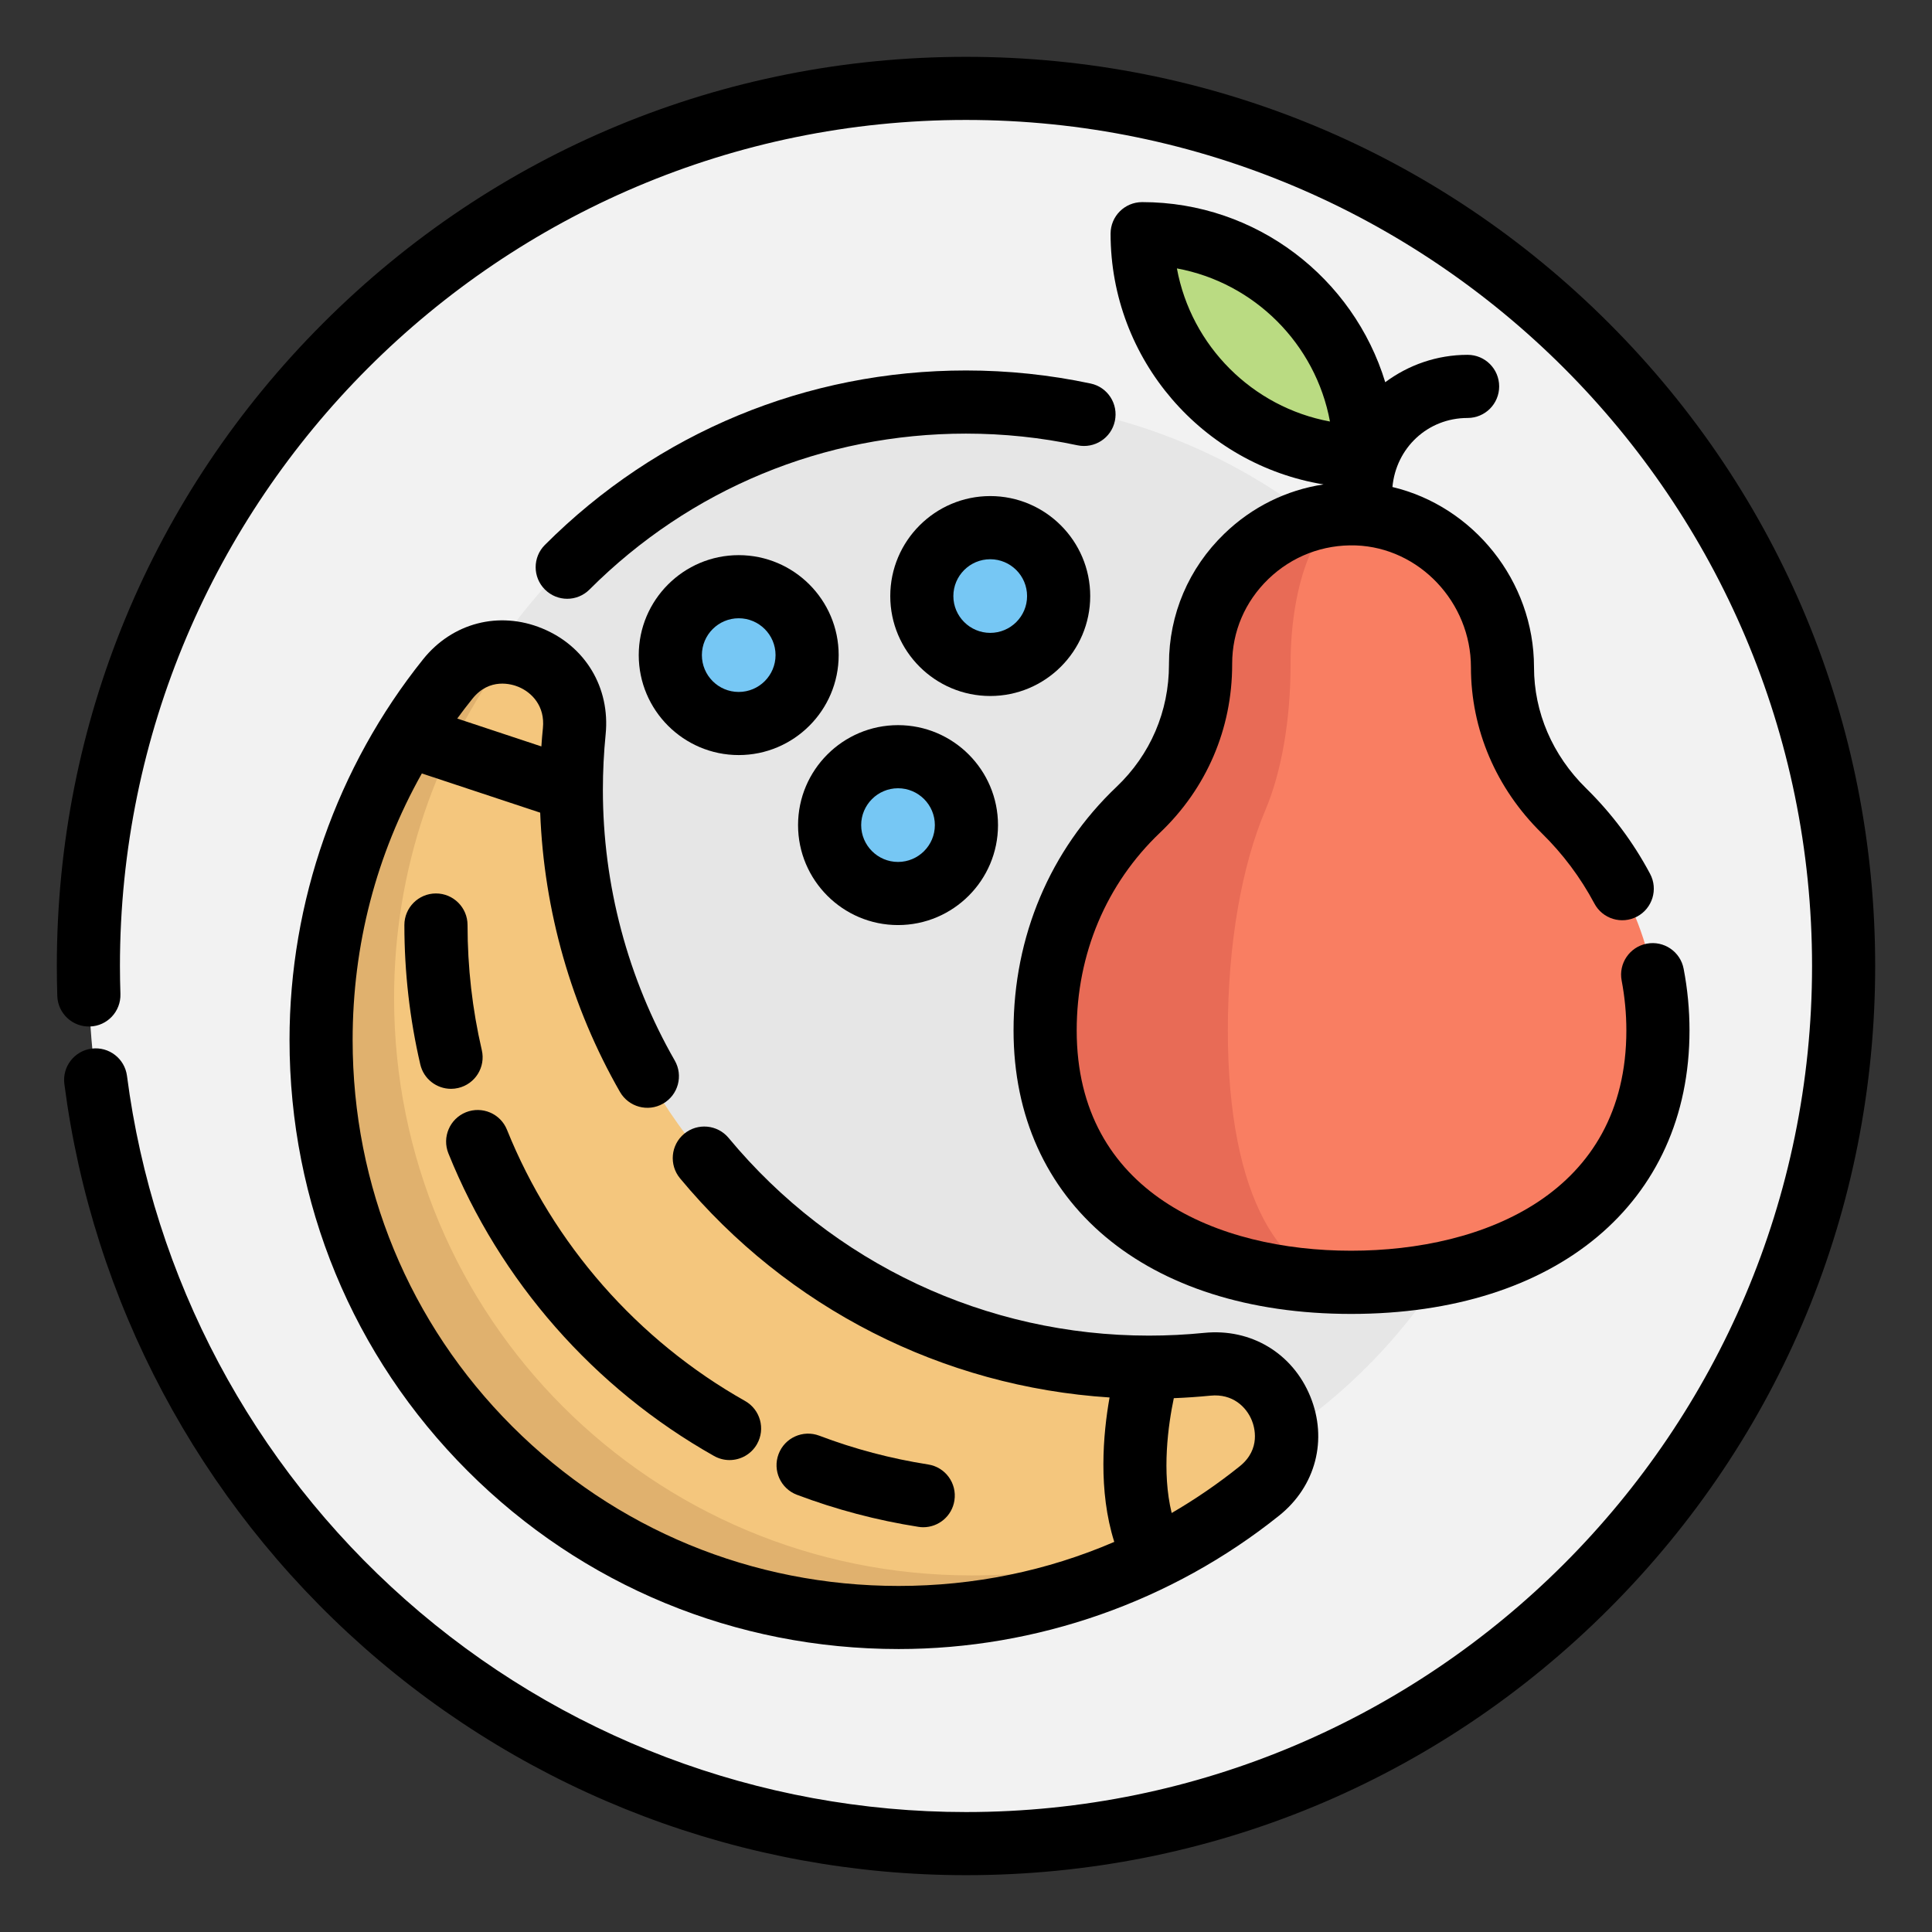 <?xml version="1.0" encoding="utf-8"?>
<!-- Generator: Adobe Illustrator 16.0.0, SVG Export Plug-In . SVG Version: 6.00 Build 0)  -->
<!DOCTYPE svg PUBLIC "-//W3C//DTD SVG 1.1//EN" "http://www.w3.org/Graphics/SVG/1.1/DTD/svg11.dtd">
<svg version="1.1" id="Layer_1" xmlns="http://www.w3.org/2000/svg" xmlns:xlink="http://www.w3.org/1999/xlink" x="0px" y="0px"
	 width="85px" height="85px" viewBox="0 0 85 85" enable-background="new 0 0 85 85" xml:space="preserve">
<rect x="0" y="0" width="85" height="85" fill="#333333" stroke="none"/>
<g>
	<circle fill="#F2F2F2" cx="42.501" cy="42.504" r="38.611"/>
	<circle fill="#E6E6E6" cx="42.501" cy="42.504" r="24.936"/>
	<path fill="#F4C67D" d="M50.549,60.154c-14.024,0-25.411-11.387-25.411-25.412c0-0.865,0.043-1.725,0.129-2.568
		c0.313-3.125-3.607-4.744-5.572-2.293c-3.483,4.348-5.567,9.867-5.567,15.875c0,14.07,11.337,25.408,25.409,25.408
		c6.008,0,11.526-2.084,15.875-5.568c2.449-1.963,0.83-5.885-2.295-5.57C52.273,60.109,51.416,60.154,50.549,60.154z"/>
	<path fill="#E0B16E" d="M42.748,69.312c-14.072,0-25.41-11.338-25.41-25.41c0-5.699,1.878-10.959,5.047-15.199
		c-0.955-0.084-1.957,0.264-2.688,1.178c-3.484,4.348-5.568,9.867-5.568,15.875c0,14.07,11.337,25.408,25.408,25.408
		c5.282,0,10.188-1.611,14.25-4.369C50.447,68.408,46.703,69.312,42.748,69.312z"/>
	<path fill="#F97E62" d="M66.098,29.363L66.098,29.363c0-3.576-2.826-6.621-6.398-6.748c-3.752-0.133-6.881,2.869-6.881,6.59v0.039
		c0,2.424-0.982,4.717-2.74,6.385c-2.574,2.449-4.1,5.895-4.1,9.709c0,7.438,6.023,11.082,13.463,11.082
		c7.438,0,13.498-3.645,13.498-11.082c0-3.793-1.648-7.219-4.141-9.666C67.098,34.002,66.098,31.748,66.098,29.363z"/>
	<path fill="#E86B56" d="M55.676,35.629c-1.041,2.449-1.656,5.893-1.656,9.709c0,7.43,2.426,11.072,5.422,11.082
		c-7.439,0-13.463-3.645-13.463-11.082c0-3.816,1.521-7.26,4.102-9.709c1.756-1.67,2.738-3.961,2.738-6.385v-0.039
		c0-3.641,2.994-6.594,6.639-6.594c-1.471,0.002-2.678,2.955-2.678,6.594v0.039C56.779,31.668,56.383,33.959,55.676,35.629z"/>
	<path fill="#BADB82" d="M60.041,20.076L60.041,20.076c-5.406,0-9.791-4.383-9.791-9.791l0,0l0,0
		C55.656,10.285,60.041,14.67,60.041,20.076L60.041,20.076z"/>
	<g>
		<circle fill="#76C7F4" cx="32.5" cy="28.827" r="3.009"/>
		<circle fill="#76C7F4" cx="39.509" cy="36.305" r="3.01"/>
		<circle fill="#76C7F4" cx="43.566" cy="26.228" r="3.009"/>
	</g>
	<path d="M70.785,14.217C63.23,6.66,53.186,2.5,42.501,2.5c-10.686,0-20.73,4.16-28.285,11.717C6.662,21.771,2.5,31.816,2.5,42.5
		c0,0.439,0.007,0.885,0.021,1.32c0.025,0.768,0.67,1.367,1.434,1.342c0.768-0.023,1.368-0.666,1.343-1.432
		c-0.013-0.408-0.021-0.822-0.021-1.23c0-20.523,16.699-37.223,37.223-37.223c20.524,0,37.223,16.699,37.223,37.223
		S63.023,79.723,42.5,79.723c-9.098,0-17.855-3.318-24.662-9.342C11.09,64.408,6.741,56.225,5.587,47.334
		c-0.1-0.762-0.795-1.297-1.556-1.199c-0.761,0.1-1.298,0.797-1.199,1.557c1.237,9.555,5.913,18.352,13.163,24.771
		C23.31,78.934,32.722,82.5,42.5,82.5c10.686,0,20.729-4.16,28.286-11.717C78.34,63.229,82.5,53.184,82.5,42.5
		S78.34,21.77,70.785,14.217z"/>
	<path d="M47.982,16.873c-1.791-0.381-3.635-0.574-5.481-0.574c-7,0-13.58,2.725-18.527,7.674c-0.543,0.541-0.543,1.422,0,1.963
		c0.271,0.271,0.627,0.408,0.981,0.408s0.711-0.137,0.981-0.408c4.424-4.424,10.307-6.859,16.562-6.859
		c1.655,0,3.303,0.172,4.905,0.514c0.75,0.158,1.488-0.318,1.646-1.068C49.211,17.77,48.732,17.031,47.982,16.873z"/>
	<path d="M18.613,29.008c-3.788,4.729-5.875,10.674-5.875,16.744c0,7.176,2.783,13.91,7.835,18.963s11.786,7.836,18.964,7.836
		c6.071,0,12.016-2.086,16.745-5.875c1.604-1.285,2.141-3.34,1.365-5.238c-0.779-1.906-2.613-3.004-4.668-2.797
		c-0.801,0.08-1.619,0.121-2.43,0.121c-7.166,0-13.907-3.17-18.493-8.697c-0.49-0.59-1.367-0.672-1.957-0.182
		s-0.67,1.365-0.182,1.957c4.745,5.717,11.559,9.17,18.899,9.643c-0.287,1.615-0.506,4.1,0.207,6.354
		c-2.961,1.275-6.165,1.938-9.489,1.938c-6.434,0-12.471-2.494-16.999-7.021s-7.021-10.564-7.021-16.998
		c0-4.18,1.043-8.168,3.045-11.727l5.207,1.725c0.164,4.318,1.367,8.547,3.51,12.287c0.383,0.664,1.23,0.896,1.896,0.514
		c0.665-0.381,0.896-1.229,0.514-1.896c-2.068-3.609-3.164-7.73-3.162-11.916c0-0.811,0.041-1.627,0.121-2.43
		c0.207-2.057-0.892-3.889-2.797-4.668C21.954,26.867,19.898,27.402,18.613,29.008z M51.643,61.514
		c0.541-0.021,1.08-0.059,1.615-0.111c0.973-0.096,1.576,0.496,1.816,1.086c0.115,0.281,0.416,1.26-0.529,2.02
		c-0.957,0.768-1.959,1.453-2.996,2.057C51.105,64.752,51.396,62.689,51.643,61.514z M22.8,30.215
		c0.59,0.24,1.184,0.844,1.086,1.816c-0.027,0.268-0.05,0.537-0.068,0.809l-3.701-1.227c0.214-0.293,0.436-0.584,0.665-0.869
		C21.54,29.797,22.519,30.1,22.8,30.215z"/>
	<path d="M40.404,67.174c0.072,0.012,0.145,0.018,0.215,0.018c0.674,0,1.266-0.49,1.371-1.176c0.119-0.758-0.398-1.469-1.158-1.586
		c-1.635-0.256-3.245-0.68-4.787-1.266c-0.718-0.271-1.52,0.09-1.791,0.809c-0.271,0.717,0.09,1.52,0.807,1.791
		C36.782,66.414,38.58,66.889,40.404,67.174z"/>
	<path d="M31.415,64.057c0.216,0.121,0.45,0.18,0.681,0.18c0.485,0,0.957-0.256,1.211-0.707c0.377-0.668,0.141-1.516-0.527-1.893
		c-4.729-2.666-8.449-6.902-10.475-11.932c-0.285-0.711-1.095-1.055-1.807-0.77c-0.711,0.287-1.057,1.096-0.77,1.809
		C21.986,56.355,26.138,61.084,31.415,64.057z"/>
	<path d="M21.197,46.199c-0.416-1.789-0.627-3.641-0.627-5.502c0-0.766-0.623-1.389-1.389-1.389c-0.768,0-1.39,0.623-1.39,1.389
		c0,2.072,0.235,4.137,0.7,6.133c0.148,0.641,0.72,1.074,1.352,1.074c0.104,0,0.211-0.012,0.316-0.037
		C20.907,47.693,21.372,46.947,21.197,46.199z"/>
	<path d="M64.568,18.389c0.77,0,1.389-0.621,1.389-1.389s-0.619-1.389-1.389-1.389c-1.354,0-2.607,0.449-3.623,1.205
		c-1.396-4.582-5.662-7.924-10.693-7.924c-0.77,0-1.391,0.621-1.391,1.389c0,5.547,4.062,10.162,9.369,11.031
		c-1.631,0.248-3.145,0.99-4.361,2.166c-1.572,1.518-2.439,3.551-2.439,5.723v0.039c0,2.055-0.818,3.963-2.309,5.379
		c-2.922,2.777-4.529,6.584-4.529,10.715c0,7.576,5.828,12.473,14.85,12.473c9.045,0,14.889-4.896,14.889-12.473
		c0-0.908-0.086-1.82-0.258-2.713c-0.143-0.754-0.871-1.248-1.625-1.104c-0.752,0.145-1.246,0.873-1.102,1.625
		c0.137,0.721,0.207,1.459,0.207,2.191c0,7.146-6.256,9.693-12.111,9.693c-5.836,0-12.072-2.547-12.072-9.693
		c0-3.363,1.303-6.453,3.668-8.701c2.045-1.945,3.172-4.57,3.172-7.393v-0.039c0-1.412,0.564-2.732,1.592-3.725
		c1.041-1.004,2.408-1.527,3.852-1.479c2.789,0.1,5.061,2.504,5.061,5.359c0,2.734,1.105,5.328,3.115,7.301
		c0.932,0.914,1.709,1.955,2.316,3.094c0.359,0.678,1.201,0.934,1.879,0.574c0.676-0.359,0.934-1.203,0.572-1.879
		c-0.738-1.389-1.688-2.658-2.822-3.771c-1.473-1.447-2.285-3.336-2.285-5.318c0-3.809-2.682-7.088-6.229-7.93
		C61.422,19.699,62.816,18.389,64.568,18.389z M51.779,11.809c3.41,0.629,6.105,3.326,6.734,6.736
		C55.104,17.916,52.406,15.221,51.779,11.809z"/>
	<path d="M32.5,24.424c-2.425,0-4.398,1.973-4.398,4.398s1.975,4.398,4.398,4.398c2.426,0,4.398-1.973,4.398-4.398
		S34.925,24.424,32.5,24.424z M32.5,30.443c-0.895,0-1.62-0.727-1.62-1.621s0.728-1.621,1.62-1.621c0.895,0,1.621,0.727,1.621,1.621
		S33.394,30.443,32.5,30.443z"/>
	<path d="M39.509,40.699c2.426,0,4.399-1.973,4.399-4.398c0-2.424-1.973-4.398-4.399-4.398c-2.425,0-4.398,1.975-4.398,4.398
		C35.111,38.727,37.084,40.699,39.509,40.699z M39.509,34.68c0.895,0,1.621,0.727,1.621,1.621s-0.727,1.621-1.621,1.621
		s-1.621-0.729-1.621-1.621S38.617,34.68,39.509,34.68z"/>
	<path d="M47.965,26.225c0-2.426-1.975-4.4-4.398-4.4c-2.426,0-4.399,1.975-4.399,4.4c0,2.424,1.973,4.396,4.399,4.396
		C45.99,30.621,47.965,28.648,47.965,26.225z M43.566,27.844c-0.893,0-1.622-0.727-1.622-1.619c0-0.895,0.729-1.621,1.622-1.621
		c0.895,0,1.621,0.727,1.621,1.621C45.188,27.117,44.461,27.844,43.566,27.844z"/>
</g>
</svg>
